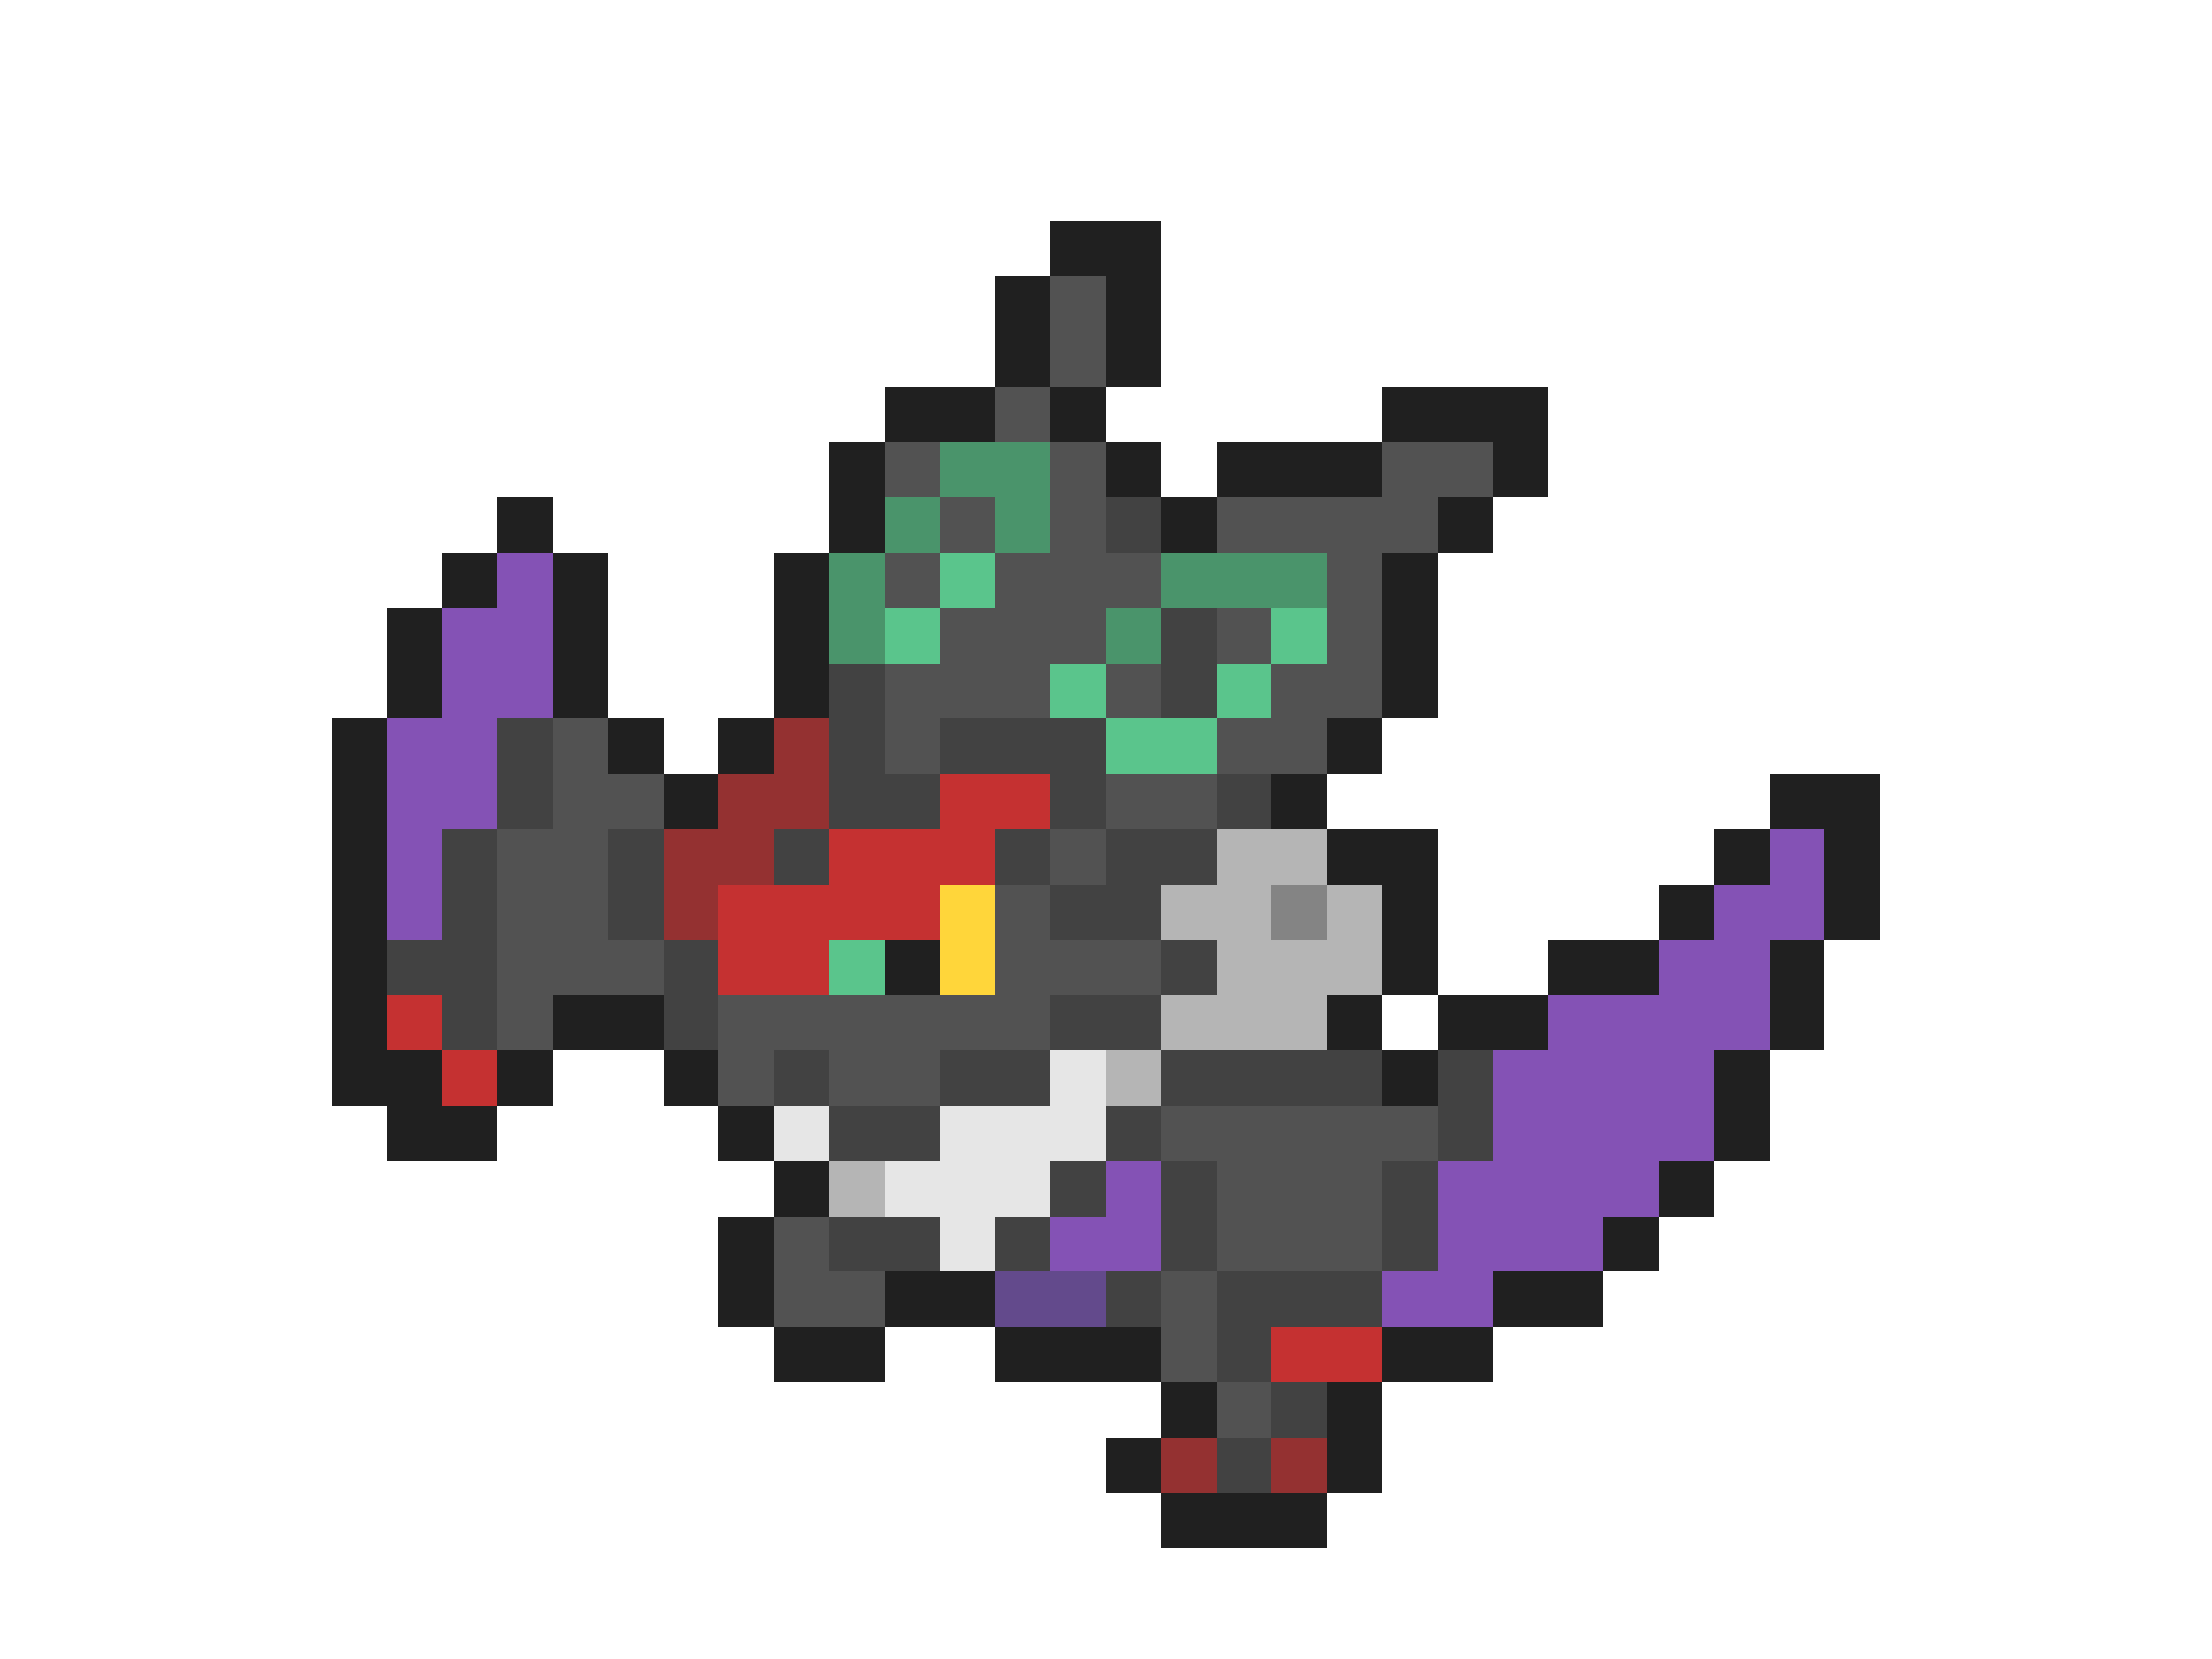 <svg xmlns="http://www.w3.org/2000/svg" viewBox="0 -0.5 40 30" shape-rendering="crispEdges">
<path stroke="#202020" d="M19 4h2M18 5h1M20 5h1M18 6h1M20 6h1M16 7h2M19 7h1M25 7h3M15 8h1M20 8h1M22 8h3M27 8h1M9 9h1M15 9h1M21 9h1M26 9h1M8 10h1M10 10h1M14 10h1M25 10h1M7 11h1M10 11h1M14 11h1M25 11h1M7 12h1M10 12h1M14 12h1M25 12h1M6 13h1M11 13h1M13 13h1M24 13h1M6 14h1M12 14h1M23 14h1M32 14h2M6 15h1M24 15h2M31 15h1M33 15h1M6 16h1M25 16h1M30 16h1M33 16h1M6 17h1M16 17h1M25 17h1M28 17h2M32 17h1M6 18h1M10 18h2M24 18h1M26 18h2M32 18h1M6 19h2M9 19h1M12 19h1M25 19h1M31 19h1M7 20h2M13 20h1M31 20h1M14 21h1M30 21h1M13 22h1M29 22h1M13 23h1M16 23h2M27 23h2M14 24h2M18 24h3M25 24h2M21 25h1M24 25h1M20 26h1M24 26h1M21 27h3" />
<path stroke="#525252" d="M19 5h1M19 6h1M18 7h1M16 8h1M19 8h1M25 8h2M17 9h1M19 9h1M22 9h4M16 10h1M18 10h3M24 10h1M17 11h3M22 11h1M24 11h1M16 12h3M20 12h1M23 12h2M10 13h1M16 13h1M22 13h2M10 14h2M20 14h2M9 15h2M19 15h1M9 16h2M18 16h1M9 17h3M18 17h3M9 18h1M13 18h6M13 19h1M15 19h2M21 20h5M22 21h3M14 22h1M22 22h3M14 23h2M21 23h1M21 24h1M22 25h1" />
<path stroke="#4a946b" d="M17 8h2M16 9h1M18 9h1M15 10h1M21 10h3M15 11h1M20 11h1" />
<path stroke="#424242" d="M20 9h1M21 11h1M15 12h1M21 12h1M9 13h1M15 13h1M17 13h3M9 14h1M15 14h2M19 14h1M22 14h1M8 15h1M11 15h1M14 15h1M18 15h1M20 15h2M8 16h1M11 16h1M19 16h2M7 17h2M12 17h1M21 17h1M8 18h1M12 18h1M19 18h2M14 19h1M17 19h2M21 19h4M26 19h1M15 20h2M20 20h1M26 20h1M19 21h1M21 21h1M25 21h1M15 22h2M18 22h1M21 22h1M25 22h1M20 23h1M22 23h3M22 24h1M23 25h1M22 26h1" />
<path stroke="#8452b5" d="M9 10h1M8 11h2M8 12h2M7 13h2M7 14h2M7 15h1M32 15h1M7 16h1M31 16h2M30 17h2M28 18h4M27 19h4M27 20h4M20 21h1M26 21h4M19 22h2M26 22h3M25 23h2" />
<path stroke="#5ac58c" d="M17 10h1M16 11h1M23 11h1M19 12h1M22 12h1M20 13h2M15 17h1" />
<path stroke="#943131" d="M14 13h1M13 14h2M12 15h2M12 16h1M21 26h1M23 26h1" />
<path stroke="#c53131" d="M17 14h2M15 15h3M13 16h4M13 17h2M7 18h1M8 19h1M23 24h2" />
<path stroke="#b5b5b5" d="M22 15h2M21 16h2M24 16h1M22 17h3M21 18h3M20 19h1M15 21h1" />
<path stroke="#ffd63a" d="M17 16h1M17 17h1" />
<path stroke="#848484" d="M23 16h1" />
<path stroke="#e6e6e6" d="M19 19h1M14 20h1M17 20h3M16 21h3M17 22h1" />
<path stroke="#634a8c" d="M18 23h2" />
</svg>